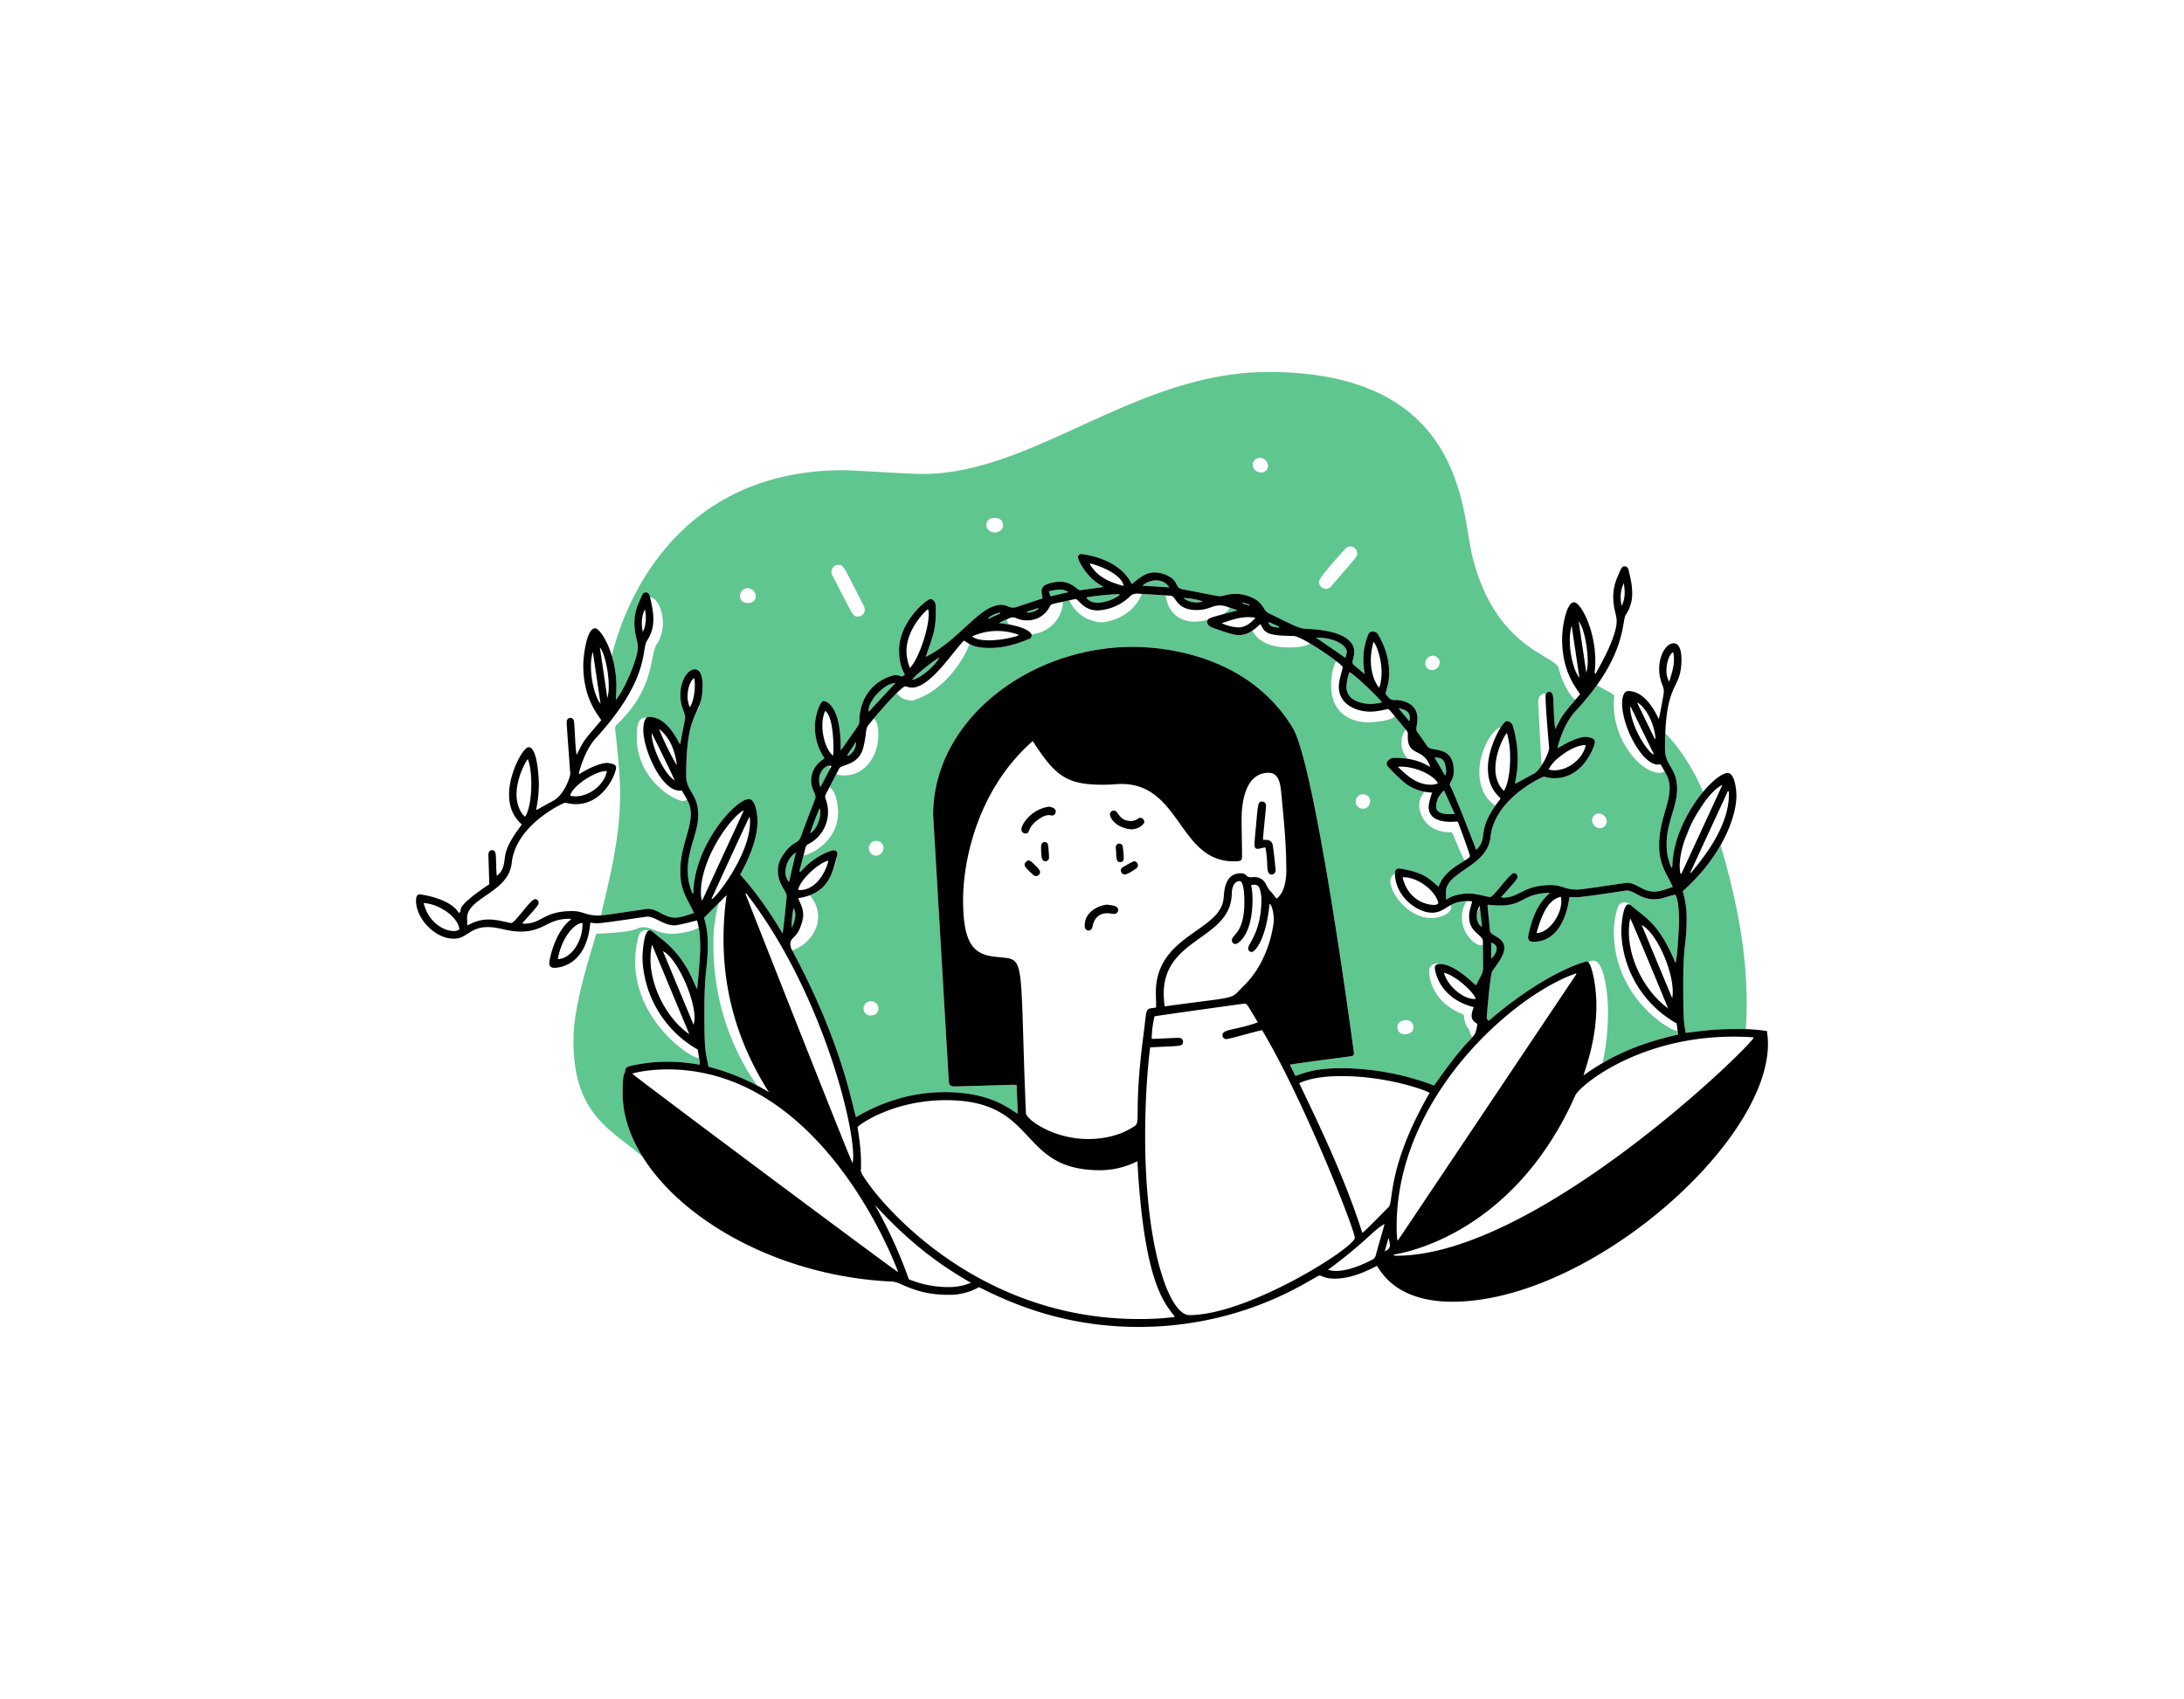 <svg id="Layer_1" data-name="Layer 1" xmlns="http://www.w3.org/2000/svg" viewBox="0 0 1285.43 1000">
    <defs>
        <style>.cls-1{fill:#5fc690;}</style>
    </defs>
    <title>Startups Office Day</title>
    <path class="cls-1"
          d="M746.639,366.728c1.167,2.677,3.8,2.302,6.058,2.706q.126-.246.253-.492-3.027-1.385-6.053-2.769Q746.768,366.45,746.639,366.728Z"/>
    <path class="cls-1"
          d="M696.523,352.059a12.978,12.978,0,0,0,7.671,2.52,17.063,17.063,0,0,0,3.783-.458c-1.754-.927-7.765-2.087-10.769-2.087C696.957,352.034,696.727,352.042,696.523,352.059Z"/>
    <path class="cls-1"
          d="M719.486,361.671c2.306-.617,5.191-1.383,8.811-2.388a28.784,28.784,0,0,0-4.558-1.577C723.122,359.203,721.549,360.536,719.486,361.671Z"/>
    <path class="cls-1"
          d="M680.396,341.608a12.105,12.105,0,0,0-7.986,3.134c5.473.344,10.534.661,15.788.991A8.899,8.899,0,0,0,680.396,341.608Z"/>
    <path class="cls-1"
          d="M792.491,404.296c0,9.374,12.042,10.052,13.931,10.052a28.787,28.787,0,0,0,6.955-.937c-1.632-2.539-15.946-16.292-19.155-17.794A28.785,28.785,0,0,0,792.491,404.296Z"/>
    <path class="cls-1"
          d="M774.636,375.289h-.067q8.61,5.94,17.257,11.905a11.364,11.364,0,0,0,.835-3.665C792.66,380.127,785.94,375.289,774.636,375.289Z"/>
    <path class="cls-1"
          d="M471.475,544.574a11.15,11.15,0,0,0,1.427-5.075,8.439,8.439,0,0,0-.232-1.987c.011.201.031.398.031.603A27.19,27.19,0,0,1,471.475,544.574Z"/>
    <path class="cls-1"
          d="M466.01,545.963a17.959,17.959,0,0,0,2.118-7.348,9.019,9.019,0,0,0-1.048-4.223,49.089,49.089,0,0,0-1.085,10.314Q465.994,545.334,466.01,545.963Z"/>
    <path class="cls-1"
          d="M921.383,442.925a38.56,38.56,0,0,0-4.954,3.773A30.773,30.773,0,0,0,921.383,442.925Z"/>
    <path class="cls-1"
          d="M599.276,373.522c-.133-.045-.266-.083-.4-.127a2.331,2.331,0,0,1,.34.763c.032-.009.073-.021.102-.029Q599.297,373.825,599.276,373.522Z"/>
    <path class="cls-1"
          d="M611.027,357.915q-3.321,1.065-6.642,2.128.062.269.123.538a10.482,10.482,0,0,0,6.677-2.185Q611.106,358.156,611.027,357.915Z"/>
    <path class="cls-1"
          d="M731.437,354.553q-.097.283-.194.567,2.059.675,4.116,1.349.078-.245.156-.491Q733.476,355.265,731.437,354.553Z"/>
    <path class="cls-1"
          d="M623.647,347.043a27.793,27.793,0,0,0-6.294,1.046c.38,1.164.658,2.016.951,2.911,6.894-1.598,4.153-.96,10.533-2.452A9.216,9.216,0,0,0,623.647,347.043Z"/>
    <path class="cls-1"
          d="M503.847,436.633q-2.637,3.991-5.274,7.982.248.164.496.329A8.95,8.95,0,0,0,503.847,436.633Z"/>
    <path class="cls-1"
          d="M593.949,367.611a6.888,6.888,0,0,1-1.546-2.947,25.559,25.559,0,0,0-4.463,2.106C590.19,367.009,592.178,367.294,593.949,367.611Z"/>
    <path class="cls-1"
          d="M639.567,351.963c0,.341,2.01,2.812,6.164,2.812a23.474,23.474,0,0,0,12.973-4.321c.129-.086.129-.366.254-.763a160.205,160.205,0,0,0-19.359,1.893C639.588,351.791,639.567,351.899,639.567,351.963Z"/>
    <path class="cls-1"
          d="M581.497,363.886q.144.179.287.357,3.503-1.596,7.006-3.192-.099-.212-.198-.423A15.026,15.026,0,0,0,581.497,363.886Z"/>
    <path class="cls-1"
          d="M844.671,445.891a4.927,4.927,0,0,1,.087.667c1.962,3.388,3.814,6.587,5.802,10.019a6.461,6.461,0,0,0,.588-2.73,15.898,15.898,0,0,0-.423-3.063C850.033,447.218,848.592,446.009,844.671,445.891Z"/>
    <path class="cls-1"
          d="M534.473,376.616a25.372,25.372,0,0,0-.858,4.652Q533.98,378.839,534.473,376.616Z"/>
    <path class="cls-1"
          d="M511.211,418.107a4.851,4.851,0,0,0,.075.868c5.172-5.574,10.335-11.14,15.676-16.896h-.002C520.749,402.079,511.211,412.16,511.211,418.107Z"/>
    <path class="cls-1"
          d="M545.958,358.737a4.089,4.089,0,0,1,.381.158c-.032-.136-.062-.277-.1-.402C546.148,358.568,546.051,358.658,545.958,358.737Z"/>
    <path class="cls-1"
          d="M536.887,400.036c3.862-.064,13.619-8.025,15.94-13.005C549.373,388.799,537.939,398.127,536.887,400.036Z"/>
    <path class="cls-1"
          d="M482.075,459.242a10.007,10.007,0,0,0,.835,4.029c1.928-3.683,3.744-7.15,5.556-10.613a3.855,3.855,0,0,1-.197-1.197,5.754,5.754,0,0,1,.056-.764c-.084-.006-.172-.024-.253-.024C486.038,450.672,482.075,453.708,482.075,459.242Z"/>
    <path class="cls-1"
          d="M482.805,478.316a8.2,8.2,0,0,0-.382-2.609c-2.145,4.944-3.928,9.702-5.611,14.752C480.083,488.74,482.805,482.826,482.805,478.316Z"/>
    <path class="cls-1"
          d="M462.307,513.291a8.119,8.119,0,0,0,2.103,5.847c1.324-5.747,2.645-11.483,3.997-17.353A14.107,14.107,0,0,0,462.307,513.291Z"/>
    <path class="cls-1"
          d="M823.106,416.877c2.261,2.718,4.24,5.097,6.338,7.618a8.732,8.732,0,0,0,.3-2.147C829.744,419.175,827.356,417.667,823.106,416.877Z"/>
    <path class="cls-1"
          d="M991.031,496.064c3.282-7.678,3.169-7.291,3.169-7.678,0-.098-.02-.208-.02-.474,0-.048.008-.102.012-.152A78.071,78.071,0,0,0,991.031,496.064Z"/>
    <path class="cls-1"
          d="M877.66,554.825v9.423c2.95-2.637,3.238-5.199,3.238-5.948C880.898,556.726,879.879,555.686,877.66,554.825Z"/>
    <path class="cls-1"
          d="M870.978,534.091a16.538,16.538,0,0,0-1.733,4.149c-.027.327-.045.653-.045.976,0,2.865,1.059,5.477,3.075,6.25C871.847,541.712,871.427,538.024,870.978,534.091Z"/>
    <path class="cls-1"
          d="M847.322,468.308a4.941,4.941,0,0,1-1.276,2.445,10.472,10.472,0,0,0-.786,3.889c0,.044-.001.098-.001.159,0,1.04.217,4.428,7.928,4.428.963,0,1.963-.054,3.01-.127-2.159-4.757-4.15-9.141-6.292-13.86A16.935,16.935,0,0,0,847.322,468.308Z"/>
    <path class="cls-1"
          d="M603.894,655.63c-.331-10.821.11-5.428-.789-18.258C603.76,656.582,603.729,655.169,603.894,655.63Z"/>
    <path class="cls-1"
          d="M841.709,451.129c-.092.028-.189.05-.284.074.126.058.253.117.368.161C841.766,451.282,841.737,451.209,841.709,451.129Z"/>
    <path class="cls-1"
          d="M979.97,440.492c0,10.81,7.11,11.147,7.11,23.96,0,10.37-6.164,19.653-6.164,32.523,0,7.196,1.747,10.735,2.657,13.532l.455-.044c.566-1.535-.247-22.077,18.322-44.315-2.934-7.198-10.099-22.081-22.203-34.619C980.033,434.231,979.97,437.204,979.97,440.492Z"/>
    <path class="cls-1"
          d="M1003.565,471.61a81.305,81.305,0,0,0-5.946,9.277C999.892,477.401,1002.616,473.669,1003.565,471.61Z"/>
    <path class="cls-1"
          d="M851.052,525.004c0,.721.055.834.055,2.044,0,.757-.022,1.573-.022,2.539.01.003.021.004.031.006,4.543-3.254,11.174-3.674,13.266-3.674,4.684,0,11.259,2.079,12.583,2.079,2.381,0,11.421-14.076,14.131-14.076a2.094,2.094,0,0,1,2.047,2.142v.036c0,1.091-.052,1.42-9.721,12.055a13.856,13.856,0,0,0,1.428.209c9.352,0,11.755-7.391,28.056-7.391,6.684,0,7.75,2.632,15.484,2.632,3.656,0,27.578-3.967,29.26-3.967,5.572,0,9.102,5.158,15.819,5.158,3.512,0,6.368-1.215,11.105-2.716-3.967-8.67-8.065-12.996-8.065-24.622,0-14.111,6.175-23.921,6.175-33.432a18.594,18.594,0,0,0-3.029-10.199,4.163,4.163,0,0,1-2.874,1.088c-10.837,0-26.957-18.391-26.957-40.146,0-2.672.226-4.208.226-4.693,0-.098.003-.186.003-.269,0-1.027-.365-1.087-10.193-6.463q-2.521,3.534-5.627,7.332a4.368,4.368,0,0,1-1.599,1.929q-2.509,2.958-5.404,6.064c-7.256,7.767-10.356,20.835-10.356,20.929,0,.173.046.409.069.821.697-.437,10.115-6.691,16.675-6.691a11.275,11.275,0,0,1,3.996,1.08c.554.21,1.129,1.598,1.129,1.958,0,1.606-6.302,21.298-23.825,21.298-3.445,0-5.255-.868-6.275-.868-.966,0-29.099,12.983-31.34,35.422C875.559,510.063,851.052,512.996,851.052,525.004Zm90.027-46.173a4.806,4.806,0,0,1,4.578,4.551,4.147,4.147,0,0,1-4.04,4.107,4.791,4.791,0,0,1-4.568-4.586A4.059,4.059,0,0,1,941.078,478.831Z"/>
    <path class="cls-1"
          d="M445.69,639.045c-9.967-13.98-25.802-42.515-25.802-82.832A89.171,89.171,0,0,1,422.986,531.58c-2.871,2.877-5.732,5.743-8.625,8.641a49.122,49.122,0,0,1,2.209,16.117c0,13.28-1.988,14.625-1.988,38.315,0,24.118.495,23.308,2.404,33.233A125.213,125.213,0,0,1,445.69,639.045Z"/>
    <path class="cls-1"
          d="M362.792,404.051c0,3.981-.343,6.395-.343,7.079a4.902,4.902,0,0,0,.128.631c3.928-4.215,12.819-23.246,12.819-30.966,0-3.801-1.999-6.9-1.999-14.06a28.42,28.42,0,0,1,2.48-11.79c1.847-4.116,2.242-6.263,4.175-6.263,2.113,0,2.382,2.233,2.535,2.877,4.608.253,7.591,8.867,7.591,15.154a25.108,25.108,0,0,1-2.818,11.367c-5.664,5.93-.431,25.83-24.277,48.364a2.699,2.699,0,0,0-1.04,2.102c0,2.182,2.918,22.783,2.918,38.378,0,26.14-5.582,47.556-11.266,71.902,6.245-.565,26.178-3.869,27.794-3.869,5.649,0,9.142,5.162,15.861,5.162,3.464,0,6.258-1.191,11.126-2.722-4.17-8.858-8.085-13.23-8.085-24.62,0-13.943,6.187-24.101,6.187-33.543a17.16,17.16,0,0,0-2.19-8.57,4.197,4.197,0,0,1-2.516.83c-4.256,0-27.096-12.09-27.096-37.578,0-6.594.74-11.426,5.056-11.426a3.977,3.977,0,0,1,.701.067,2.099,2.099,0,0,1,1.396-.57,1.944,1.944,0,0,1,.237.016c11.108,0,16.845,14.907,18.241,16.137,1.178-7.819,2.808-14.007,2.808-15.788,0-3.498-2.784-5.968-2.784-13.326,0-8.42,4.334-15.061,8.472-15.061,3.866,0,4.635,5.628,4.635,9.508a30.036,30.036,0,0,1-1.859,11.426,4.819,4.819,0,0,1-1.535,3.546c-2.787,6.046-6.276,13.423-6.276,38.078,0,9.559,7.102,10.673,7.102,23.222,0,10.442-6.171,19.654-6.171,32.54,0,7.244,1.759,10.758,2.681,13.563l.46-.062a2.864,2.864,0,0,0,.221-.742c.397-27.075,24.587-54.717,32.641-54.717,4.072,0,5.061,9.941,5.061,13.038,0,13.512-8.521,28.131-10.211,31.415,9.48,10.536,17.454,22.13,24.95,34.632.589-2.609,2.424-21.659,2.424-21.754,0-3.433-5.179-6.81-5.179-15.419a14.656,14.656,0,0,1,2.159-7.57c5.614-9.502,9.687-7.67,11.314-12.082,8.633-23.401,8.637-22.055,8.637-23.625,0-2.164-2.536-4.591-2.536-9.289,0-9.11,7.148-12.605,7.802-13.223-.458-1.212-5.613-7.532-5.613-18.878,0-6.037,2.944-14.926,5.177-14.926.499,0,10.012.991,10.012,27.206,0,.459-.01,1.002-.01,1.769.657-.804.986-1.156,1.259-1.547,9.721-13.928,9.632-13.33,9.686-15.47.591-23.199,20.109-27.217,21.018-27.217,2.256,0,3.451.768,4.151.768.481,0,.795-.323,1.667-1.182-2.744-4.584-3.411-9.65-3.411-14.246,0-17.01,16.456-30.159,18.513-30.159a1.61,1.61,0,0,1,.787.216c2.211,1.218,2.329,2.752,2.329,6.268,0,.422-.002.872-.002,1.354,0,10.805-2.073,14.861-5.931,26.247,20.097-10.012,31.697-30.627,44.436-30.627,3.523,0,4.115,1.607,6.868,1.607h.008c1.749,0,1.034-.004,17.529-5.441a23.333,23.333,0,0,1-.649-4.009,4.073,4.073,0,0,1,2.687-4.099,21.886,21.886,0,0,1,7.979-1.679c7.655,0,10.034,4.984,12.155,4.984.03,0,.039.002.056.002.127,0,.661-.103,13.491-1.866a18.162,18.162,0,0,0-1.53-1.07c-8.285-4.517-13.421-14.661-13.421-16.311a1.929,1.929,0,0,1,1.881-2.038c.094,0,22.438,1.98,29.732,17.736,4.697-3.646,7.861-6.897,13.634-6.897a16.664,16.664,0,0,1,6.484,1.416c8.057,3.396,4.966,7.602,9.713,8.475,9.611,1.766,20.482,4.105,21.904,4.105,2.421,0,4.4-1.351,9.51-1.351a21.595,21.595,0,0,1,6.395.951c10.472,3.221,9.199,8.58,12.867,10.364,17.763,8.644,18.227,9.067,22.915,9.266,27.047,1.15,27.582,11.181,27.582,13.444,0,2.378-.984,4.628-.984,6.224,0,.086-.001.162-.001.234,0,.916.249.921,7.144,6.699a58.164,58.164,0,0,1-.847-8.613,39.439,39.439,0,0,1,2.563-13.781c.63-1.699,1.118-2.628,3.01-2.628a3.522,3.522,0,0,1,3.245,1.902c1.011,1.81,6.402,10.63,6.402,22.091,0,7.244-2.017,11.001-2.017,12.298a1.84,1.84,0,0,0,.77,1.497c.931.762,1.404,2.539,4.41,2.539.525,0,.707-.045,1.363-.045,1.118,0,12.139.866,12.139,10.822,0,2.892-.676,4.907-.676,6.066,0,1.821.401,1.296,6.434,10.342,2.477,3.715,15.603-1.097,15.603,14.732,0,4.809-2.306,6.318-2.306,7.63,0,.133-.007.212-.007.275,0,.637.669-.289,15.528,38.357,7.401-7.451.166-10.258,11.354-26.112-3.629-2.1-9.518-7.742-9.518-19.956,0-12.649,8.08-25.481,12.585-26.006,1.466-2.303,2.783-3.717,3.539-3.717a3.976,3.976,0,0,1,3.64,2.895,69.158,69.158,0,0,1,2.815,19.408c0,8.219-1.408,12.324-1.513,14.579,12.138-6.517,12.475-6.102,15.651-10.96-.493-4.044-2.08-37.435-2.08-37.535v-.006c0-.28.018-4.589,4.271-4.589.143,0,.277.008.411.015A1.902,1.902,0,0,1,911.847,407.261c3.721,0,1.659,6.772,3.506,21.932,3.989-7.457,2.795-6.651,11.818-17.252-3.852-3.093-7.947-10.927-9.737-18.47-1.907-8.036-37.542-11.38-51.001-66.567-6.198-25.413-4.25-107.954-119.831-107.954-78.422,0-138.129,60.019-203.495,60.019-8.825,0-41.72-2.206-46.424-2.206-99.853,0-129.795,80.647-136.567,109.252A62.24,62.24,0,0,1,362.792,404.051Zm480.498-18.115a4.165,4.165,0,0,1,4.061,4.121,4.59,4.59,0,0,1-4.463,4.379,4.025,4.025,0,0,1-4.026-4.068A4.578,4.578,0,0,1,843.29,385.936Zm-51.089-63.344a4.047,4.047,0,0,1,2.548-.918,4.127,4.127,0,0,1,4.038,4.048c0,2.182-.325,1.933-14.987,19.014a4.407,4.407,0,0,1-3.172,1.875,4.196,4.196,0,0,1-4.349-4.093C776.279,339.745,792.107,322.668,792.201,322.592Zm-50.738-53.125A5.034,5.034,0,0,1,746.338,274.109a4.056,4.056,0,0,1-4.045,4.08c-1.058,0-4.988-.927-4.988-4.532A4.237,4.237,0,0,1,741.463,269.467ZM585.412,304.869c4.664,0,4.941,3.547,4.941,4.217,0,2.893-2.731,4.346-4.917,4.346-2.316,0-4.901-1.821-4.901-4.418C580.535,308.109,580.901,304.869,585.412,304.869ZM493.362,332.487c3.315.021,2.762.315,14.615,23.313a6.972,6.972,0,0,1,1.005,3.127,4.034,4.034,0,0,1-4.024,3.987c-3.186,0-2.778-.521-14.915-24.02a4.977,4.977,0,0,1-.648-2.343A4.049,4.049,0,0,1,493.362,332.487Zm-53.454,13.679a5.098,5.098,0,0,1,4.922,4.686c0,3.127-2.572,4.11-4.627,4.11-.984,0-4.632-.364-4.632-4.118A4.624,4.624,0,0,1,439.908,346.165Z"/>
    <path class="cls-1"
          d="M366.445,643.35c0-.017-.003-.106-.003-.285,0-12.366,1.492-11.446,1.492-12.143,0-.03-.009-.137-.009-.318,0-2.559,1.976-2.908,3.939-3.346a96.314,96.314,0,0,1,21.043-2.328,110.342,110.342,0,0,1,18.831,1.749,3.579,3.579,0,0,0,.188-1.165v-.015c0-.712-.002-.167-.477-2.893a4.243,4.243,0,0,1-.664.07c-4.388,0-36.96-21.614-36.96-56.843,0-7.02,1.576-13.83,2.41-15.719a4.282,4.282,0,0,1,3.907-2.623,4.203,4.203,0,0,1,1.546.301,1.372,1.372,0,0,1,.658-.172c1.42,0,2.065,1.26,6.186,4.387,16.516,12.536,19.996,28.257,21.811,30.111.094-.674,1.786-18.298,1.786-24.437a62.975,62.975,0,0,0-.874-11.683c-4.641,2.867-13.394,3.63-15.042,3.63-9.796,0-12.329-3.823-17.296-3.823-6.199,0,.52,2.584-27.954,3.839-12.479,40.437-13.422,53.564-13.422,63.44,0,44.19,23.586,52.344,40.811,67.995C370.705,668.901,366.445,656.083,366.445,643.35Z"/>
    <path class="cls-1"
          d="M537.049,412.356c-5.106-.161-7.912-2.266-9.258-4.406-4.05,3.991-9.583,10.253-13.662,15.147,2.577,1.454,2.817,5.848,2.817,9.672,0,12.062-7.766,23.675-20.028,23.675a16.65,16.65,0,0,1-4.748-.709c-1.748,3.38-3.029,5.833-3.965,7.621,3.941,2.071,5.048,11.385,5.102,14.835-.171,16.888-15.926,24.89-20.392,25.373-1.39,5.376-2.267,8.467-2.267,8.943,0,.244.032.495.032.739a3.633,3.633,0,0,0,1.445-1.186c8.213-8.701,17.014-11.548,18.486-11.548a2.034,2.034,0,0,1,2.237,2.146c0,.1-1.851,18.853-16.27,24.307a19.187,19.187,0,0,1,4.937,12.601c0,8.843-6.586,16.873-15.258,19.882,29.694,54.827,35.616,92.975,37.567,98.09,5.066-2.782,24.514-14.707,52.098-14.707,28.544,0,39.179,10.944,43.116,12.686-.236-5.739-.461-11.196-.696-16.894-.727-.046-1.217-.111-1.683-.111-.99,0-31.761.983-35.134.983-1.989,0-2.733-.714-3.076-2.699-.017-.094-9.228-157.019-9.228-157.113,0-55.582,56.399-98.926,117.533-98.926,17.041,0,67.515,4.101,94.015,47.52,13.722,22.482,36.143,191.632,36.143,191.726,0,1.89-1.382,1.683-8.566,2.633a8.498,8.498,0,0,1-2.2.31c-.04,0-.074-.004-.114-.005-9.893,1.305-24.314,3.198-26.867,3.782,1.166,2.322,2.227,4.435,3.315,6.601,5.131-1.825,11.528-4.568,26.696-4.568a155.25,155.25,0,0,1,54.922,10.201c14.305-20.647,19.958-25.492,22.591-28.547-1.647-1.321-1.639-4.062-2.294-4.841-2.832-3.372-2.535-6.583-2.933-8.367-20.287-7.891-20.302-24.316-20.302-25.438v-.005a4.291,4.291,0,0,1,4.252-4.589,3.997,3.997,0,0,1,1.528.303c.204-.015.417-.026.648-.026,7.863,0,17.51,9.303,21.106,12.586,3.942-7.619,4.192-7.64,4.192-10.753,0-.454-.005-.974-.005-1.592,0-3.886-.055-7.773-.067-11.659a4.036,4.036,0,0,1-1.523.31c-3.156,0-10.877-6.595-10.877-16.286a17.833,17.833,0,0,1,2.745-9.649,19.04,19.04,0,0,0-9.244,2.308,5.392,5.392,0,0,1,.144,1.132c0,4.649-8.053,6.487-10.471,6.487-.332,0-.665-.015-.996-.015q-.2.004-.398.004c-12.982,0-23.915-14.112-23.915-21.863a4.275,4.275,0,0,1,2.776-4.087c-0-.06-.005-.119-.005-.179,0-1.526.273-2.989,2.338-2.989a5.527,5.527,0,0,1,.9.081c15.171,2.511,17.285,6.65,22.472,10.697,2.438-7.991,10.823-12.587,15.391-15.46-1.564-2.117-3.279-6.776-7.497-16.608-.019-.002-.052-.002-.099-.002-.107,0-.283.003-.52.003-15.531,0-18.722-11.613-18.722-15.884a12.032,12.032,0,0,1,3.169-8.013c-12.081-2.065-22.247-15.613-22.247-15.713,0-.022.003-.074.003-.234,0-.149-.003-.303-.003-.459a2.155,2.155,0,0,1,.304-1.385c1.005-1.116,2.116-2.163,3.727-2.163a53.41,53.41,0,0,1,8.491.632,12.984,12.984,0,0,1-3.903-9.711c0-2.034.636-5.671,2.635-7.422-3.011-3.616-5.08-6.159-6.534-7.94-2.172,2.568-11.712,3.518-15.244,3.518-.257,0-.383.008-.839.008-5.624,0-21.422-2.299-21.422-21.951,0-3.798,1.086-11.997,3.142-13.95a164.94,164.94,0,0,0-15.558-10.512c-1.586,1.306-5.012,2.359-12.385,2.359-14.745,0-19.659-6.265-21.557-9.839a13.778,13.778,0,0,1-7.944,2.575c-3.36,0-6.69-1.343-15.304-4.239-.57-.192-3.308-1.329-3.308-3.437a2.183,2.183,0,0,1,.336-1.332,36.505,36.505,0,0,1-7.753,1.112c-14.261-.207-16.788-12.301-17.013-15.467-7.728-.465-11.839-.725-14.06-.872-1.352,3.566-6.991,14.593-23.154,16.734-12.236-.432-18.03-9.074-19.411-12.976-1.588.35-2.944.642-4.103.889a5.06,5.06,0,0,1,.13,1.014c0,3.43-3.122,16.098-18.382,18.2a1.443,1.443,0,0,1,.118.524,2.304,2.304,0,0,1-1.76,2.228c-3.312,1.284-12.275,5.219-22.976,5.219-6.573,0-9.838-1.209-11.956-2.397C569.451,383.498,557.888,406.461,537.049,412.356ZM512.634,597.724a4.059,4.059,0,0,1-4.375-4.101,4.38,4.38,0,0,1,8.758.006A4.089,4.089,0,0,1,512.634,597.724Zm2.929-94.033a4.449,4.449,0,0,1-4.214-4.438,4.21,4.21,0,0,1,4.334-4.282,4.158,4.158,0,0,1,4.305,4.129A4.794,4.794,0,0,1,515.564,503.691Zm311.751,96.811c2.895,0,4.58,1.726,4.58,4.159,0,4.051-4.592,4.116-5.034,4.116l-.03-0a4.097,4.097,0,0,1-4.402-4.123C822.428,601.188,825.818,600.503,827.315,600.503Zm-24.973-133.027a4.159,4.159,0,0,1,4.113,4.124,4.418,4.418,0,0,1-4.292,4.438,4.306,4.306,0,0,1-4.278-4.27A4.424,4.424,0,0,1,802.342,467.475Z"/>
    <path class="cls-1"
          d="M990.408,524.605a53.158,53.158,0,0,1,2.273,16.829c0,14.361-1.972,13.689-1.972,37.142,0,13.099.128,18.89.456,22.613a4.518,4.518,0,0,1,.178,1.282c0,.077-.019.148-.023.223.222,1.857.514,3.281.89,5.26,8.495-.974,15.341-2.249,29.84-2.249,1.745,0,3.581.022,5.469.081q.522-7.739.521-15.402c0-31.634-6.371-62.368-15.346-92.9A108.958,108.958,0,0,1,990.408,524.605Z"/>
    <path class="cls-1"
          d="M875.698,532.557a3.433,3.433,0,0,0-.197.612c0,.134.91,8.984,1.467,14.806.273,2.856,8.453,3.602,8.453,10.06,0,4.785-5.675,11.341-7.107,13.613-1.286,2.039-3.267,26.874-3.267,26.968a2.336,2.336,0,0,0,1.173,2.206c34.687-29.674,57.418-34.919,57.687-34.919a1.376,1.376,0,0,1,.958.534,4.218,4.218,0,0,1,2.818-1.017c6.618,0,8.734,19.651,8.734,30.681a143.255,143.255,0,0,1-3.163,29.613,149.774,149.774,0,0,1,44.466-16.726c-.108-.766-.213-1.509-.317-2.241-.1.008-.197.031-.299.031-4.401,0-37.236-19.663-37.236-58.387a46.55,46.55,0,0,1,2.408-14.684,4.269,4.269,0,0,1,3.885-2.586,4.014,4.014,0,0,1,3.218,1.457,5.214,5.214,0,0,1,1.129.791c7.528,6.706,15.886,9.832,25.606,33.481.963-1.042,2.118-21.929,2.118-24.462,0-2.352-.099-12.358-2.161-15.769-5.213,1.017-7.517,2.693-12.65,2.693-7.771,0-11.483-5.139-16.093-5.139-.331,0-25.262,3.962-29.436,3.962-1.822,0-2.306-.126-3.126-.126-.362,0-.719.016-1.057.016-.263.559-2.158,26.336-21.373,26.336-1.911,0-2.944-.952-2.944-2.703a5.804,5.804,0,0,1,.128-1.159c3.826-18.667,11.008-22.847,12.597-25.007-16.743.603-14.562,7.517-29.727,7.517C880.081,533.005,879.293,532.842,875.698,532.557Z"/>
    <g id="tpcvHN.tif">
        <path d="M990.408,524.604a53.155,53.155,0,0,1,2.274,16.829c0,14.361-1.972,13.689-1.972,37.142,0,22.518.377,23.455,1.501,29.377,8.495-.974,15.341-2.249,29.84-2.249a113.675,113.675,0,0,1,17.843,1.168,42.939,42.939,0,0,1,.665,7.574c0,59.05-105.963,151.776-185.779,151.776-34.023,0-42.416-18.757-44.372-21.128-4.743,2.416-14.372,7.537-24.951,7.537-5.751,0-7.696-1.844-8.741-1.844-2.82,0-41.884,30.263-106.627,30.263-44.717,0-76.265-14.57-93.885-23.404A35.267,35.267,0,0,1,558.083,762.151c-19.592,0-27.896-7.582-32.807-7.796-85.496-3.717-158.832-58.111-158.832-111.005,0-.017-.002-.106-.002-.285,0-12.366,1.492-11.446,1.492-12.143,0-.03-.009-.136-.009-.318,0-2.559,1.976-2.908,3.939-3.346a96.327,96.327,0,0,1,21.043-2.328,110.348,110.348,0,0,1,18.832,1.749,3.577,3.577,0,0,0,.187-1.165v-.015c0-.984-.003.438-1.255-7.707a64.35,64.35,0,0,1-32.546-53.961c0-1.246.543-16.211,4.222-16.211,1.42,0,2.065,1.26,6.186,4.387,16.516,12.536,19.996,28.257,21.811,30.111.094-.675,1.786-18.299,1.786-24.437,0-10.212-1.348-13.634-1.878-15.911-10.718,2.779-12.52,2.92-13.319,2.92-.091,0-.169-.002-.245-.002-5.796,0-11.217-5.145-15.557-5.145-1.35,0-25.77,3.906-29.464,3.906a24,24,0,0,1-4.233-.361c-2.205,25.691-18.875,26.58-21.185,26.58-1.931,0-2.975-.935-2.975-2.673,0-1.669,2.97-18.287,12.906-25.921a8.762,8.762,0,0,0-1.221-.254c-12.804,0-14.769,7.524-28.526,7.524-7.815,0-12.649-2.648-19.344-2.648-10.586,0-12.235,6.843-20.057,6.843-11.015,0-22.159-11.828-22.159-22.295,0-.072-.001-.158-.001-.256,0-1.074.09-3.554,2.242-3.554.121,0,17.73,2.125,22.935,10.931,3.67-1.86-5.604-1.161,17.951-16.904-.509-16.072-.55-17.202-.55-17.24l0-.001.001.011 0-.01c0-2.228,1.248-2.797,2.172-2.797,3.214,0,1.854,4.505,2.734,15.095a9.821,9.821,0,0,0,3.819-5.332c1.894-6.362-.992-9.066,10.914-24.792-1.28-1.713-7.467-6.004-7.467-17.939,0-12.018,8.015-27.628,11.585-27.628,4.943,0,5.934,17.371,5.934,21.866a73.553,73.553,0,0,1-1.583,14.831,3.306,3.306,0,0,0,.446.143c.121,0,5.599-3.198,9.284-5.138,7.3-3.844,10.348-14.779,10.348-16.005,0-.689-2.109-28.294-2.109-30.215,0-2.202,1.253-2.748,2.17-2.748a2.135,2.135,0,0,1,2.086,1.853c.527,2.188.8,18.667,1.706,19.82,3.948-8.014,3.024-7.028,14.395-20.286-2.541-4.066-10.581-13.275-10.581-32.37,0-5.037,1.898-21.751,6.949-21.751,3.243,0,12.539,14.693,12.539,34.222,0,3.98-.343,6.395-.343,7.079a4.876,4.876,0,0,0,.128.631c3.928-4.215,12.818-23.246,12.818-30.966,0-3.801-1.999-6.9-1.999-14.06a28.42,28.42,0,0,1,2.48-11.791c1.847-4.116,2.241-6.263,4.175-6.263,1.466,0,2.087.991,2.433,2.442,1.226,5.134,2.046,8.996,2.046,13.189a22.115,22.115,0,0,1-3.746,12.876c-3.355,4.894,1.976,22.28-30.13,57.346-6.818,7.447-9.901,20.291-9.901,20.385,0,.172.066.403.108.796,10.492-6.585,16.04-6.636,16.372-6.636l.012,0a12.996,12.996,0,0,1,4.103.924,1.858,1.858,0,0,1,1.256,1.902c0,2.989-6.956,21.429-23.706,21.429-3.537,0-5.339-.814-6.356-.814-.869,0-29.027,12.86-31.362,35.455-1.804,17.46-26.268,20.269-26.268,32.413,0,.852.073.962.073,2.084,0,.662-.026,1.335-.026,2.03.176,0,.34.031.476.031.541,0,4.741-3.291,12.366-3.291,5.484,0,11.779,2.075,13.032,2.075,2.385,0,11.464-14.083,14.131-14.083a2.138,2.138,0,0,1,2.072,2.065c0,1.255-.468,1.927-9.7,12.161a6.614,6.614,0,0,0,1.083.248c10.625,0,11.281-7.417,28.349-7.417,6.467,0,7.894,2.617,15.55,2.617,3.727,0,27.402-3.952,29.168-3.952,5.649,0,9.142,5.162,15.861,5.162,3.464,0,6.259-1.191,11.126-2.722-4.17-8.858-8.085-13.23-8.085-24.62,0-13.943,6.187-24.101,6.187-33.543,0-5.916-2.377-8.849-5.286-13.927a10.148,10.148,0,0,1-1.264.081c-11.048,0-21.382-24.714-21.382-35.48,0-7.379,2.49-7.921,3.282-7.921a1.937,1.937,0,0,1,.237.016c11.108,0,16.845,14.906,18.241,16.137,1.178-7.819,2.808-14.007,2.808-15.788,0-3.498-2.783-5.968-2.783-13.326,0-8.42,4.333-15.062,8.472-15.062,3.866,0,4.635,5.628,4.635,9.508,0,18.842-9.67,12.01-9.67,53.05,0,9.559,7.102,10.673,7.102,23.222,0,10.442-6.171,19.654-6.171,32.54,0,7.244,1.759,10.758,2.681,13.563l.46-.062a2.855,2.855,0,0,0,.221-.742c.397-27.075,24.587-54.717,32.642-54.717,4.072,0,5.06,9.941,5.06,13.038,0,13.512-8.521,28.131-10.211,31.415,9.479,10.536,17.454,22.13,24.95,34.632.589-2.608,2.424-21.659,2.424-21.754,0-3.433-5.179-6.811-5.179-15.419a14.656,14.656,0,0,1,2.159-7.57c5.614-9.501,9.686-7.67,11.314-12.082,8.633-23.401,8.637-22.055,8.637-23.624,0-2.164-2.536-4.591-2.536-9.289,0-9.11,7.148-12.605,7.802-13.223-.458-1.212-5.613-7.532-5.613-18.877,0-6.038,2.944-14.926,5.177-14.926.499,0,10.012.991,10.012,27.206,0,.459-.01,1.002-.01,1.769.657-.804.986-1.156,1.259-1.547,9.72-13.928,9.632-13.33,9.686-15.47.591-23.199,20.109-27.216,21.018-27.216,2.256,0,3.451.768,4.151.768.481,0,.795-.323,1.667-1.181-2.744-4.584-3.411-9.651-3.411-14.247,0-17.01,16.456-30.159,18.514-30.159a1.61,1.61,0,0,1,.787.216c2.211,1.219,2.329,2.752,2.329,6.268,0,.422-.002.872-.002,1.354,0,10.805-2.073,14.861-5.931,26.247,20.097-10.013,31.697-30.628,44.435-30.628,3.523,0,4.115,1.607,6.868,1.607h.009c1.749,0,1.034-.004,17.529-5.441a23.34,23.34,0,0,1-.649-4.009,4.073,4.073,0,0,1,2.687-4.099,21.884,21.884,0,0,1,7.979-1.679c7.655,0,10.034,4.984,12.155,4.984.03,0,.039.002.056.002.127,0,.661-.102,13.491-1.866a18.141,18.141,0,0,0-1.53-1.07c-8.284-4.517-13.421-14.661-13.421-16.311a1.929,1.929,0,0,1,1.881-2.038c.094,0,22.438,1.98,29.732,17.736,4.697-3.646,7.861-6.897,13.634-6.897a16.66,16.66,0,0,1,6.484,1.417c8.057,3.396,4.966,7.602,9.713,8.474,9.611,1.766,20.482,4.105,21.904,4.105,2.42,0,4.4-1.351,9.51-1.351a21.584,21.584,0,0,1,6.395.951c10.472,3.221,9.199,8.58,12.867,10.364,17.763,8.644,18.227,9.067,22.915,9.266,27.047,1.15,27.582,11.181,27.582,13.444,0,2.378-.984,4.628-.984,6.224,0,.085-.002.162-.002.233,0,.917.249.921,7.144,6.699a58.188,58.188,0,0,1-.847-8.613,39.437,39.437,0,0,1,2.563-13.781c.629-1.699,1.118-2.628,3.01-2.628a3.522,3.522,0,0,1,3.245,1.902c1.011,1.81,6.403,10.63,6.403,22.091,0,7.244-2.017,11.002-2.017,12.298a1.84,1.84,0,0,0,.77,1.497c.931.761,1.404,2.539,4.41,2.539.525,0,.707-.045,1.364-.045,1.118,0,12.139.866,12.139,10.822,0,2.892-.676,4.906-.676,6.066,0,1.822.401,1.297,6.434,10.342,2.477,3.715,15.603-1.097,15.603,14.732,0,4.809-2.306,6.318-2.306,7.63,0,.134-.007.212-.007.275,0,.637.669-.289,15.528,38.357,7.987-8.042-1.088-10.662,14.361-30.123-1.742-2.293-7.484-6.323-7.484-18.07,0-12.267,8.587-27.598,11.082-27.598a3.977,3.977,0,0,1,3.64,2.895,69.162,69.162,0,0,1,2.815,19.408c0,8.219-1.408,12.324-1.513,14.579,3.782-2.031,7.49-3.968,11.135-6.017,3.839-2.159,8.872-12.011,8.872-15.062,0-.252-2.104-24.02-2.104-30.185,0-.037-0-.083-0-.137,0-.691.077-2.684,2.187-2.684,3.721,0,1.659,6.773,3.506,21.933,4.364-8.158,2.516-6.417,14.645-20.559-2.51-4.056-10.579-13.115-10.579-32.407,0-8.05,2.716-21.703,6.938-21.703,4.098,0,12.576,16.284,12.576,34.35,0,3.533-.257,4.871-.367,7.334l.522.458c.58-1.355,12.439-20.812,12.439-31.181,0-3.631-2.011-6.958-2.011-14.061a28.457,28.457,0,0,1,2.468-11.771c1.864-4.169,2.264-6.294,4.18-6.294,1.793,0,2.224,1.541,2.429,2.408,1.209,5.105,2.054,8.961,2.054,13.202a22.157,22.157,0,0,1-3.725,12.869c-2.592,3.795.817,24.169-29.694,56.83-7.256,7.767-10.356,20.835-10.356,20.93,0,.173.046.409.069.821.697-.437,10.115-6.691,16.675-6.691a11.28,11.28,0,0,1,3.995,1.08c.554.21,1.129,1.598,1.129,1.958,0,1.606-6.302,21.298-23.825,21.298-3.445,0-5.255-.868-6.275-.868-.966,0-29.099,12.984-31.34,35.423-1.743,17.444-26.25,20.377-26.25,32.385,0,.721.054.834.054,2.043,0,.765-.022,1.588-.022,2.566,4.544-3.274,11.201-3.694,13.297-3.694,4.684,0,11.259,2.079,12.583,2.079,2.381,0,11.421-14.076,14.131-14.076a2.094,2.094,0,0,1,2.047,2.142V516.1c0,1.092-.052,1.42-9.721,12.055a13.867,13.867,0,0,0,1.428.209c9.352,0,11.755-7.391,28.057-7.391,6.684,0,7.749,2.631,15.484,2.631,3.656,0,27.578-3.967,29.26-3.967,5.572,0,9.102,5.158,15.819,5.158,3.512,0,6.369-1.215,11.105-2.716-3.967-8.67-8.065-12.996-8.065-24.622,0-14.111,6.175-23.92,6.175-33.432,0-6.109-2.441-9.015-5.327-14.145a7.727,7.727,0,0,1-1.61.173c-9.082,0-21.019-22-21.019-36.066,0-.562.027-7.242,3.572-7.242,10.289,0,16.341,13.131,18.056,16.512.36-1.628,2.931-14.52,2.931-16.18,0-3.712-2.744-6.028-2.744-13.285,0-8.521,4.346-15.147,8.472-15.147,2.255,0,4.64,2.011,4.64,9.527,0,18.943-9.684,11.279-9.684,52.32,0,10.81,7.11,11.147,7.11,23.961,0,10.37-6.164,19.653-6.164,32.523,0,7.196,1.747,10.735,2.657,13.533l.455-.044a2.415,2.415,0,0,0,.246-.691c.789-27.748,24.71-54.765,32.622-54.765,4.2,0,5.104,10.172,5.104,13.208C1021.999,481.239,1013.191,504.298,990.408,524.604ZM598.341,638.624c-.727-.046-1.217-.111-1.683-.111-.99,0-31.761.984-35.135.984-1.989,0-2.733-.715-3.076-2.699-.016-.094-9.228-157.02-9.228-157.113,0-55.582,56.399-98.926,117.533-98.926,17.041,0,67.514,4.101,94.015,47.52,13.722,22.482,36.142,191.632,36.142,191.726a1.587,1.587,0,0,1-1.494,1.66c-1.969.375-32.429,4.186-36.253,5.061,1.166,2.322,2.227,4.435,3.315,6.601,5.131-1.825,11.528-4.568,26.696-4.568a155.26,155.26,0,0,1,54.922,10.2c23.751-34.279,23.654-25.003,25.478-36.291-2.579-1.32-3.424-2.996-3.424-4.847a14.387,14.387,0,0,1,1.282-4.981c-20.784-5.347-22.93-21.759-22.93-23.211,0-1.574.986-2.181,3.084-2.181,7.863,0,17.51,9.302,21.106,12.586,3.942-7.619,4.193-7.64,4.193-10.754,0-.454-.005-.974-.005-1.592,0-4.312-.075-8.625-.075-12.938,0-.361.001-.58.001-.61,0-4.161-8.122-4.992-8.122-14.662,0-3.081.843-4.85,1.765-8.946-.992-.086-1.968-.135-2.928-.135-11.172,0-12.598,6.838-20.705,6.838-8.862,0-21.768-9.813-21.768-23.043,0-1.526.273-2.989,2.338-2.989a5.539,5.539,0,0,1,.9.081c15.171,2.511,17.285,6.65,22.472,10.698,3.405-11.162,18.417-15.701,18.417-18.172,0-.68-5.995-17.584-7.28-20.246-1.527.075-2.764.171-4.35.171-8.434,0-12.67-3.4-12.67-8.739,0-2.658,1.593-7.238,2.052-8.483a27.976,27.976,0,0,1-13.636-3.95c-5.132-3.224-13.058-11.871-13.058-12.26,0-.023.003-.074.003-.234,0-.149-.003-.304-.003-.458a2.155,2.155,0,0,1,.304-1.385c1.004-1.116,2.116-2.163,3.727-2.163,13.958,0,19.056,4.338,21.531,5.297-3.758-11.524-13.216-5.688-13.216-17.681,0-.733.034-1.0.034-1.357a3.439,3.439,0,0,0-.793-2.361c-10.385-12.458-9.886-12.532-11.313-12.532-.596,0-5.379,1.461-9.959,1.461-8.393,0-18.538-4.333-18.538-14.611,0-4.253,2.262-10.359,2.262-11.54,0-1.742-23.949-18.324-28.845-18.381-16.778-.193-16.73-2.045-19.607-7.009-3.121,2.738-6.73,6.479-12.675,6.479-3.36,0-6.69-1.343-15.304-4.239-.57-.192-3.308-1.329-3.308-3.437,0-2.625,1.714-2.416,17.765-6.873-2.007-.997-3.863-1.25-5.552-1.926a13.054,13.054,0,0,0-4.874-1.006c-4.357,0-6.581,2.72-13.621,2.72-12.128,0-11.954-8.234-15.104-8.422-20.169-1.204-19.509-1.241-19.956-1.241l-.11 0a5.802,5.802,0,0,0-4.264,1.864,29.219,29.219,0,0,1-18.792,8.035c-8.546,0-11.087-6.676-13.034-6.676a2.818,2.818,0,0,0-.619.076c-14.077,3.18-13.668,2.543-14.51,4.325a14.622,14.622,0,0,1-13.502,8.128c-4.857,0-6.004-1.757-8.26-1.757a4.681,4.681,0,0,0-2.136.547c-2.561,1.285-2.38.765-6.021,2.82,16.174,1.712,19.298,5.816,19.298,7.21a2.304,2.304,0,0,1-1.761,2.228c-3.311,1.284-12.274,5.219-22.976,5.219-10.774,0-12.677-3.247-15.17-4.33-5.894,5.614-19.691,27.644-30.511,27.644-2.24,0-3.001-.73-4.005-.73-2.319,0-15.889,15.445-21.622,22.686-2.003,2.53-1.056,5.029-2.997,13.006-2.705,11.119-12.919,9.999-14.326,12.732-7.985,15.511-8.221,15.515-8.221,16.292,0,.049.001.1.001.159,0,1.426,1.693,3.829,1.693,9.115a21.222,21.222,0,0,1-10.944,18.518c-.918.528-1.868.647-2.387,2.723-2.013,8.048-3.368,12.674-3.368,13.267,0,.244.032.496.032.739a3.638,3.638,0,0,0,1.445-1.186c8.213-8.702,17.014-11.548,18.486-11.548a2.034,2.034,0,0,1,2.237,2.147,3.9,3.9,0,0,1-.173,1.103c-2.373,8.009-4.008,22.239-22.915,24.906,1.702,3.968,2.941,6.415,2.941,9.447a9.633,9.633,0,0,1-.104,1.422c-1.906,12.8-7.417,11.5-7.417,15.983a7.21,7.21,0,0,0,.88,3.563c29.868,55.026,35.808,93.331,37.764,98.457,5.067-2.782,24.514-14.707,52.098-14.707,28.544,0,39.179,10.944,43.116,12.686C598.801,649.78,598.576,644.323,598.341,638.624Zm9.496-202.429c-32.941,28.925-40.99,71.185-40.99,93.388,0,23.724,5.071,31.53,16.9,33.321,20.663,3.13,16.11-8.368,19.998,92.069.157,4.065,16.325,15.479,36.616,15.479,15.797,0,24.764-5.868,27.262-7.494,4.229-2.753-.743-6.866,5.419-54.042,2.162-16.555.656-14.859,7.394-15.843,0-.741.005-1.424.005-2.086,0-2.773-.15-4.483-.15-6.773,0-33.609,37.392-35.887,39.793-54.785.506-3.984.215-15.395,10.218-15.395,3.722,0,2.757,2.335,5.79,2.335.645,0,1.029-.091,1.922-.091a7.308,7.308,0,0,1,7.021,4.075c2.517,4.946,1.626,2.349,6.259,8.62,5.152-3.621,5.808-12.426,5.808-17.1,0-1.595-.076-2.71-.076-2.972,0-12.534-1.729-29.878-2.861-41.466-.514-5.262-1.103-12.556-7.513-12.556-15.203,0-15.897,21.463-15.897,27.519,0,.609.007,1.062.007,1.322,0,4.123.259,13.746.259,19.552,0,3.323-.13,3.721-4.949,3.721-32.335,0-31.091-45.54-66.126-45.54-3.326,0-4.938.449-10.925.449C627.504,461.901,620.986,456.566,607.837,436.196Zm69.142,180.312c-.433,2.615-2.981,23.25-2.981,52.361,0,65.929,14.254,105.231,25.998,105.231,34.632,0,97.389-39.741,97.389-45.495,0-4.774-30.191-81.564-54.579-122.264-7.795,1.831-19.361,5.284-21.002,5.284a2.212,2.212,0,0,1-2.294-2.308c0-3.691,7.602-2.757,20.834-7.555-6.555-10.706-6.209-10.998-8.083-10.998-.261,0-51.043,7.045-52.743,7.475a62.538,62.538,0,0,0-1.647,12.189,6.081,6.081,0,0,0,.066,1.044c.406,0,.821.01,1.238.01,1.044,0,13.241-.598,14.186-.598,1.082,0,2.909.185,2.909,2.371C696.271,616.225,693.832,615.555,676.979,616.508Zm-7.541,67.017a48.996,48.996,0,0,1-22.006,5.294c-48.934,0-35.633-41.242-90.644-41.242-31.716,0-52.055,15.007-52.055,15.899,0,1.083,2.045,10.603,2.045,21.328,0,2.638-.113,4.074-.113,4.51,0,4.162,57.927,87.098,163.578,87.098a162.479,162.479,0,0,0,21.25-1.218C686.761,768.047,673.48,758.538,669.438,683.525Zm150.955,54.89q.046.293.092.585a13.388,13.388,0,0,0,1.378.152c82.716,0,209.994-124.635,210.341-128.492-2.351-.306-8.033-.467-11.682-.467-56.872,0-90.991,29.284-93.302,34.495C889.348,730.086,820.487,738.378,820.393,738.414ZM931.998,633.053c16.757-12.233,35.461-19.73,55.725-24.067-.334-2.363-.644-4.56-.935-6.619a63.728,63.728,0,0,1-32.529-53.778c0-3.389.906-16.284,4.102-16.284a3.456,3.456,0,0,1,2.151,1.061c7.527,6.706,15.886,9.832,25.606,33.48.963-1.042,2.118-21.929,2.118-24.462,0-2.351-.099-12.358-2.161-15.768-5.213,1.017-7.517,2.693-12.65,2.693-7.771,0-11.483-5.139-16.093-5.139-.33,0-25.262,3.962-29.435,3.962-1.822,0-2.307-.127-3.126-.127-.362,0-.719.017-1.057.017-.263.559-2.158,26.336-21.373,26.336-1.912,0-2.944-.952-2.944-2.703a5.805,5.805,0,0,1,.128-1.16c3.826-18.667,11.008-22.847,12.597-25.007-16.743.603-14.562,7.517-29.727,7.517-2.314,0-3.102-.162-6.697-.447a3.437,3.437,0,0,0-.198.612c0,.134.911,8.984,1.467,14.806.273,2.856,8.453,3.602,8.453,10.059,0,4.786-5.675,11.341-7.107,13.613-1.286,2.039-3.267,26.874-3.267,26.968a2.337,2.337,0,0,0,1.174,2.206c34.687-29.675,57.418-34.919,57.687-34.919,2.854,0,5.676,14.495,5.676,25.65C939.585,611.326,934.035,626.084,931.998,633.053Zm-559.929-1.134c1.333,1.689,154.411,115.943,156.539,116.884C527.186,744.598,484.213,629.467,392.906,629.467,389.728,629.467,380.159,629.663,372.069,631.919Zm555.782-58.602-.284-.321c-36.623,12.502-105.547,72.666-105.547,148.849a69.645,69.645,0,0,0,.373,8.047l.463.147Q875.353,651.677,927.851,573.316Zm-86.432,69.975c-.979-1.027-23.991-9.875-51.849-9.875-16.24,0-22.597,3.243-24.905,4.154,13.81,28.868,27.428,57.578,37.117,88.044.591-.321-.641,1.276,15.603-15.234C820.304,707.413,816.282,686.996,841.419,643.291ZM738.012,520.78a10.513,10.513,0,0,0-1.626.146,42.463,42.463,0,0,1,.801,8.546c0,20.797-8.431,26.186-10.03,26.186a2.142,2.142,0,0,1-2.121-2.102c0-3.66,7.353-4.041,7.353-22.54,0-11.471-2.036-12.403-2.808-12.403a1.67,1.67,0,0,0-.283.035c-1.935,0-4.228,2.217-4.309,7.245-.439,27.351-40.053,25.812-40.053,58.898a62.825,62.825,0,0,0,.516,7.438c.263.052.353.085.419.085l.024-.002c45.021-6.171,37.392-3.535,45.951-11.834,16.156-15.665,17.896-38.248,17.896-38.923,0-.977-.346-8.062-2.527-9.639-2.171,21.973-8.789,28.436-10.486,28.436a2.102,2.102,0,0,1-2.094-2.146c0-2.86,7.79-9.679,7.79-28.932a21.143,21.143,0,0,0-.951-5.887A3.171,3.171,0,0,0,738.012,520.78ZM425.839,552.606a186.714,186.714,0,0,1,1.817-25.705l-13.295,13.32a49.119,49.119,0,0,1,2.209,16.116c0,13.28-1.988,14.625-1.988,38.316,0,24.118.495,23.308,2.404,33.233A130.862,130.862,0,0,1,452.56,642.88C434.603,614.71,425.839,584.621,425.839,552.606Zm13.298-26.812-.401.283c.044.117,61.261,155.688,63.023,158.481a15.332,15.332,0,0,0,.423-3.634C502.183,657.433,481.394,580.124,439.137,525.795Zm75.744,183.359a275.494,275.494,0,0,1,20.038,43.85,60.403,60.403,0,0,0,22.911,4.595,34.022,34.022,0,0,0,13.673-2.531C552.308,744.185,534.382,730.626,514.882,709.153ZM958.701,548.469c0,16.697,9.554,35.142,23.08,45.119-.896-2.429-21.799-52.762-22.183-52.762-.06,0-.122.015-.184.021A39.78,39.78,0,0,0,958.701,548.469Zm-574.934,7.583a37.895,37.895,0,0,0-.914,8.431c0,17.061,10.291,35.711,22.859,44.262C398.298,590.942,391.033,573.497,383.767,556.051ZM781.58,747.46a17.008,17.008,0,0,0,4.803.64c9.085,0,20.265-6.101,21.26-6.62a3.89,3.89,0,0,0,2.109-2.677c2.428-8.883,4.269-14.743,5.14-18.323C808.635,723.697,804.205,730.775,781.58,747.46Zm207.038-237.652a21.88,21.88,0,0,0,.431,4.414l.537.148q12.084-26.162,24.168-52.325C1004.514,465.918,988.618,491.988,988.618,509.808Zm-550.986-32.435-.313-.239c-8.84,5.523-24.783,29.144-24.783,47.958a13.299,13.299,0,0,0,.706,5.094C421.531,512.236,429.582,494.805,437.632,477.374Zm95.9-94.267a28.234,28.234,0,0,0,2.005,10.094c5.281-5.52,11.068-22.98,11.068-31.626a10.808,10.808,0,0,0-.365-3.081C541.227,362.614,533.532,372.653,533.532,383.107Zm355.292,63.214a53.577,53.577,0,0,0-1.88-14.889c-1.306,1.071-6.81,10.904-6.81,21.015,0,8.507,4.298,12.27,4.955,13.068C887.467,462.081,888.824,454.299,888.824,446.321ZM312.716,461.549c0-5.702-.676-11.261-2.042-14.758-1.3,1.437-6.667,11.127-6.667,20.822,0,5.949,2.378,11.159,5.038,13.103C311.479,477.235,312.716,469.262,312.716,461.549Zm128.737,22.279a16.555,16.555,0,0,0-.296-3.131c-1.242,2.151-22.345,48.229-22.345,48.272a.382.382,0,0,0,.068.171c.028.044.093.064.144.097C422.396,527.312,441.452,502.443,441.452,483.827ZM806.423,414.348a28.793,28.793,0,0,0,6.955-.937c-1.632-2.539-15.947-16.292-19.155-17.794a28.786,28.786,0,0,0-1.731,8.68C792.491,413.67,804.533,414.348,806.423,414.348ZM994.837,513.598l.366.252c5.355-6.466,22.355-26.223,22.355-46.019,0-.646-.02-1.293-.02-1.939l-.604-.119Q1005.886,489.686,994.837,513.598Zm-10.626,73.986a21.056,21.056,0,0,0,.311-3.771c0-13.272-9.657-34.751-18.264-39.337C972.312,559.011,978.262,573.298,984.211,587.584Zm-576.016,15.555a12.647,12.647,0,0,0,.578-4.115c0-11.998-10.405-35.132-18.607-39.172ZM249.368,531.535c3.023,12.262,12.692,16.477,17.403,16.477a5.643,5.643,0,0,0,3.618-.93C269.65,539.752,258.709,532.171,249.368,531.535Zm576.792-15.167q-.307,0-.611.014c2.476,11.206,11.272,16.254,18.683,16.254a2.715,2.715,0,0,0,2.349-1.07C844.837,524.099,834.433,516.368,826.16,516.368Zm78.201,32.825q.054.001.108.001c6.907,0,14.474-10.317,14.474-18.597a11.687,11.687,0,0,0-.33-2.827C915.21,529.174,909.631,529.971,904.361,549.193ZM338.744,468.747c8.099,0,16.976-6.765,18.455-14.829a5.526,5.526,0,0,0-.68-.04c-6.177,0-19.765,8.759-20.95,14.496A13.324,13.324,0,0,0,338.744,468.747Zm593.997-30.155c-6.533,0-18.527,7.974-21.248,14.396a13.389,13.389,0,0,0,3.414.43c8.05,0,16.746-6.67,18.429-14.802Q933.048,438.591,932.741,438.592Zm-589.906,105.823q0-.573-.042-1.164c-5.275.28-12.57,9.608-14.449,21.322C336.478,564.264,342.835,553.571,342.835,544.414ZM824.535,451.269c-.624,0-1.239.025-1.84.076,4.297,3.881,10.27,10.548,19.479,10.548a10.658,10.658,0,0,0,4.17-.823C843.585,456.005,833.144,451.269,824.535,451.269ZM487.526,506.555c-6.587,1.822-16.721,11.691-17.726,17.164a1.333,1.333,0,0,0,.846.192C482.248,523.911,487.306,509.029,487.526,506.555Zm324.18-101.74c.03-.088,1.449-3.197,1.449-9.255,0-8.357-3.441-16.904-4.739-17.707a40.001,40.001,0,0,0-1.589,10.834C806.827,390.833,807.026,398.987,811.706,404.815Zm-327.673,22.273c0,7.508,2.907,15.319,6.304,17.674.075-1.109.225-2.031.225-2.912,0-21.204-4.604-23.096-4.917-23.399A21.66,21.66,0,0,0,484.033,427.087Zm115.285-52.958-.042-.607a38.352,38.352,0,0,0-12.374-2.136,36.321,36.321,0,0,0-14.789,3.228c1.617,1.241,3.925,2.303,10.433,2.303A60.574,60.574,0,0,0,599.318,374.129ZM849.869,572.562c1.957,7.665,11.145,15.433,17.674,15.433a7.482,7.482,0,0,0,1.084-.077C866.497,582.718,855.75,573.847,849.869,572.562ZM641.726,331.64l-.241.454c4.404,7.55,11.662,10.655,19.841,12.791C660.933,341.057,655.041,335.369,641.726,331.64ZM849.906,465.243c-.61.573-4.645,4.331-4.645,9.399,0,.044-.001.098-.001.16,0,1.039.217,4.428,7.928,4.428.963,0,1.963-.054,3.01-.128C854.038,474.346,852.048,469.962,849.906,465.243ZM774.636,375.288l-.068,0q8.61,5.94,17.257,11.905a11.359,11.359,0,0,0,.835-3.665C792.66,380.127,785.94,375.288,774.636,375.288Zm-40.004-12.039c-5.52,0-10.53,1.96-15.619,3.554a25.571,25.571,0,0,0,9.706,2.488c4.071,0,7.194-2.247,10.163-5.637A22.224,22.224,0,0,0,734.632,363.249ZM383.557,431.486q-.012.246-.012.506c0,7.573,7.38,23.896,13.602,27.364Q390.57,445.315,383.557,431.486ZM959.822,416.127l-.395.123c.506,11.182,9.395,25.219,13.667,27.914l.274-.281Q966.595,430.005,959.822,416.127ZM348.929,383.658a28.032,28.032,0,0,0-1.113,8.495c0,8.167,2.261,17.857,5.653,22.162Zm576.116-15.319a28.147,28.147,0,0,0-1.112,8.499c0,8.202,2.281,17.904,5.652,22.152C928.04,388.565,926.543,378.452,925.045,368.339Zm-398.083,33.74h-.002c-6.21,0-15.748,10.081-15.748,16.028a4.86,4.86,0,0,0,.075.868ZM639.599,351.583c-.011.207-.032.316-.032.38,0,.341,2.01,2.812,6.164,2.812a23.475,23.475,0,0,0,12.973-4.321c.129-.086.129-.365.254-.763A160.229,160.229,0,0,0,639.599,351.583ZM357.467,410.902a24.271,24.271,0,0,0,.814-6.962c0-8.317-2.305-19.393-5.234-22.882C354.535,391.106,356.001,401.004,357.467,410.902Zm576.185-14.878a22.785,22.785,0,0,0,.819-6.855c0-8.368-2.317-19.911-5.309-23.416C930.656,375.82,932.127,385.738,933.652,396.024Zm51.59-7.861a18.722,18.722,0,0,0-.512-4.4c-2.458,1.806-3.913,6.522-3.913,10.844a11.736,11.736,0,0,0,1.672,6.646C983.775,396.852,985.242,392.624,985.242,388.163ZM408.98,403.421a17.412,17.412,0,0,0-.467-4.344c-2.445,2.013-3.821,6.416-3.821,10.68a15.236,15.236,0,0,0,1.314,6.515C407.752,413.939,408.98,408.159,408.98,403.421Zm564.93,31.426.495-.09c-.838-9.394-5.717-18.217-10.459-21.11l-.245.272Q968.805,424.383,973.91,434.847Zm-586.009-5.796c1.867,5.442,9.18,19.959,10.482,21.163C397.219,441.82,394.547,434.429,387.901,429.051ZM468.407,501.784A14.108,14.108,0,0,0,462.307,513.291a8.119,8.119,0,0,0,2.102,5.847C465.733,513.39,467.054,507.655,468.407,501.784Zm211.99-160.176a12.104,12.104,0,0,0-7.985,3.134l15.788.991A8.899,8.899,0,0,0,680.396,341.608ZM482.075,459.242a10.009,10.009,0,0,0,.835,4.029c2.25-4.298,4.347-8.303,6.464-12.348a3.73,3.73,0,0,0-1.303-.251C486.038,450.672,482.075,453.708,482.075,459.242Zm70.751-72.211c-3.453,1.768-14.887,11.097-15.94,13.005C540.748,399.972,550.506,392.011,552.826,387.031ZM844.366,445.88c2.11,3.644,4.073,7.034,6.194,10.696a6.462,6.462,0,0,0,.588-2.73,15.886,15.886,0,0,0-.423-3.063C850.015,447.125,848.524,445.944,844.366,445.88ZM482.805,478.316a8.199,8.199,0,0,0-.382-2.608c-2.145,4.944-3.928,9.702-5.611,14.752C480.083,488.74,482.805,482.826,482.805,478.316Zm140.842-131.273a27.8,27.8,0,0,0-6.294,1.045l.951,2.912c6.894-1.598,4.153-.96,10.533-2.452A9.215,9.215,0,0,0,623.647,347.043ZM377.766,366.667a26.634,26.634,0,0,0,.583,5.33,18.633,18.633,0,0,0,1.767-8.128,27.549,27.549,0,0,0-.536-5.212A17.681,17.681,0,0,0,377.766,366.667Zm578.463-17.999a30.753,30.753,0,0,0-.516-5.323,17.776,17.776,0,0,0-1.842,8.065,25.871,25.871,0,0,0,.584,5.271A17.694,17.694,0,0,0,956.23,348.668Zm-85.349,184.568a11.118,11.118,0,0,0-1.681,5.979c0,2.865,1.059,5.477,3.075,6.251C871.816,541.437,871.367,537.498,870.881,533.236Zm10.018,25.064c0-1.575-1.019-2.614-3.238-3.476V564.248C880.611,561.611,880.898,559.048,880.898,558.301Zm-51.155-135.953c0-3.173-2.387-4.681-6.637-5.471,2.261,2.718,4.24,5.097,6.338,7.618A8.739,8.739,0,0,0,829.744,422.348ZM468.128,538.615a9.021,9.021,0,0,0-1.048-4.223,49.088,49.088,0,0,0-1.085,10.314q0,.628.015,1.257A17.959,17.959,0,0,0,468.128,538.615ZM704.193,354.579a17.062,17.062,0,0,0,3.784-.458c-1.754-.927-7.766-2.087-10.769-2.087-.251,0-.481.008-.685.025A12.977,12.977,0,0,0,704.193,354.579Zm-200.347,82.053q-2.637,3.991-5.274,7.982l.496.329A8.949,8.949,0,0,0,503.847,436.632ZM818.056,732.933a20.833,20.833,0,0,0-.809-4.272c-.724,2.545-1.448,5.089-2.253,7.916C817.31,735.479,818.056,734.482,818.056,732.933Zm-65.359-363.499.253-.492q-3.027-1.385-6.053-2.77l-.258.555C747.806,369.405,750.439,369.03,752.697,369.434Zm-171.2-5.547.287.357q3.503-1.596,7.006-3.192l-.198-.423A15.026,15.026,0,0,0,581.497,363.887Zm22.889-3.844.123.539a10.482,10.482,0,0,0,6.677-2.185l-.158-.482Zm127.051-5.49-.194.567,4.116,1.349.156-.491Z"/>
        <path d="M744.7,498.77c-4.176.835-3.82.881-4.53.881-1.254,0-1.801-.771-1.801-2.537,0-2.186.642-8.532.696-9.106,1.343-14.346,1.146-16.207,3.738-16.207,1.497,0,2.331,1.068,2.331,2.629,0,.987-1.742,17.848-1.742,18.785,0,.339.017.708.017,1.155.385,0,.726-.004,1.05-.004,1.684,0,4.186.046,4.678,3.312.734,4.873,1.653,14.231,1.653,14.336a3.671,3.671,0,0,1-.174,1.062,2.158,2.158,0,0,1-2.186,1.651C744.527,514.726,746.835,507.797,744.7,498.77Z"/>
        <path d="M651.899,532.503c2.656.462,6.214.55,6.214,3.122l0,.015a2.256,2.256,0,0,1-2.521,2.288c-1,0-2.298-.374-3.985-.374-6.181,0-8.099,5.219-8.453,7.24-.348,1.992-1.071,2.901-2.332,2.901-2.345,0-2.388-2.278-2.388-2.86C638.433,536.025,647.813,532.599,651.899,532.503Z"/>
        <path d="M617.575,474.82c1.233.403,3.797.699,3.797,2.882,0,.346-.286,2.317-2.154,2.317-.585,0-.908-.231-1.969-.231a8.722,8.722,0,0,0-4.554,1.57c-8.852,5.434-5.854,9.248-9.131,9.248a2.386,2.386,0,0,1-2.398-2.404C601.167,485.183,607.009,476.171,617.575,474.82Z"/>
        <path d="M666.214,488.196c-8.909-.686-12.925-6.267-12.925-8.987a2.268,2.268,0,0,1,2.313-2.091c2.985,0,2.421,6.165,10.426,6.165a10.015,10.015,0,0,0,3.088-.961c.515-.185.955-.938,2.096-.938a2.403,2.403,0,0,1,2.272,2.339,1.733,1.733,0,0,1-.445,1.186C670.244,487.986,667.95,487.806,666.214,488.196Z"/>
        <path d="M605.234,506.296a9.104,9.104,0,0,1,1.928,1.023c4.869,4.526,4.953,5.195,4.953,5.988l-0.0.086a2.325,2.325,0,0,1-2.253,2.262,2.85,2.85,0,0,1-1.911-.837c-4.841-4.459-4.896-5.103-4.896-5.862C603.055,507.571,604.377,506.993,605.234,506.296Z"/>
        <path d="M662.428,514.754a2.473,2.473,0,0,1-2.733-2.478,1.788,1.788,0,0,1,.814-1.551c1.937-1.249,6.262-3.772,7.118-3.772a2.488,2.488,0,0,1,2.127,2.442,2.111,2.111,0,0,1-.645,1.498A27.138,27.138,0,0,1,662.428,514.754Z"/>
        <path d="M612.775,500.888c0-.667-.029-1.321-.029-1.966,0-.072-.003-.178-.003-.307,0-.902.125-2.958,2.129-2.958a2.008,2.008,0,0,1,2.026,1.903c.484,4.344.521,7.152.521,7.225a2.076,2.076,0,0,1-2.106,2.167C612.734,506.952,613.053,503.586,612.775,500.888Z"/>
        <path d="M656.963,501.73c-.074-.794-.242-2.078-.242-2.81a2.069,2.069,0,0,1,2.069-2.37,2.046,2.046,0,0,1,2.044,1.878,58.989,58.989,0,0,1,.581,6.959,2.053,2.053,0,0,1-2.134,2.067c-2.53,0-2.231-3.204-2.354-5.722Z"/>
    </g>
</svg>
